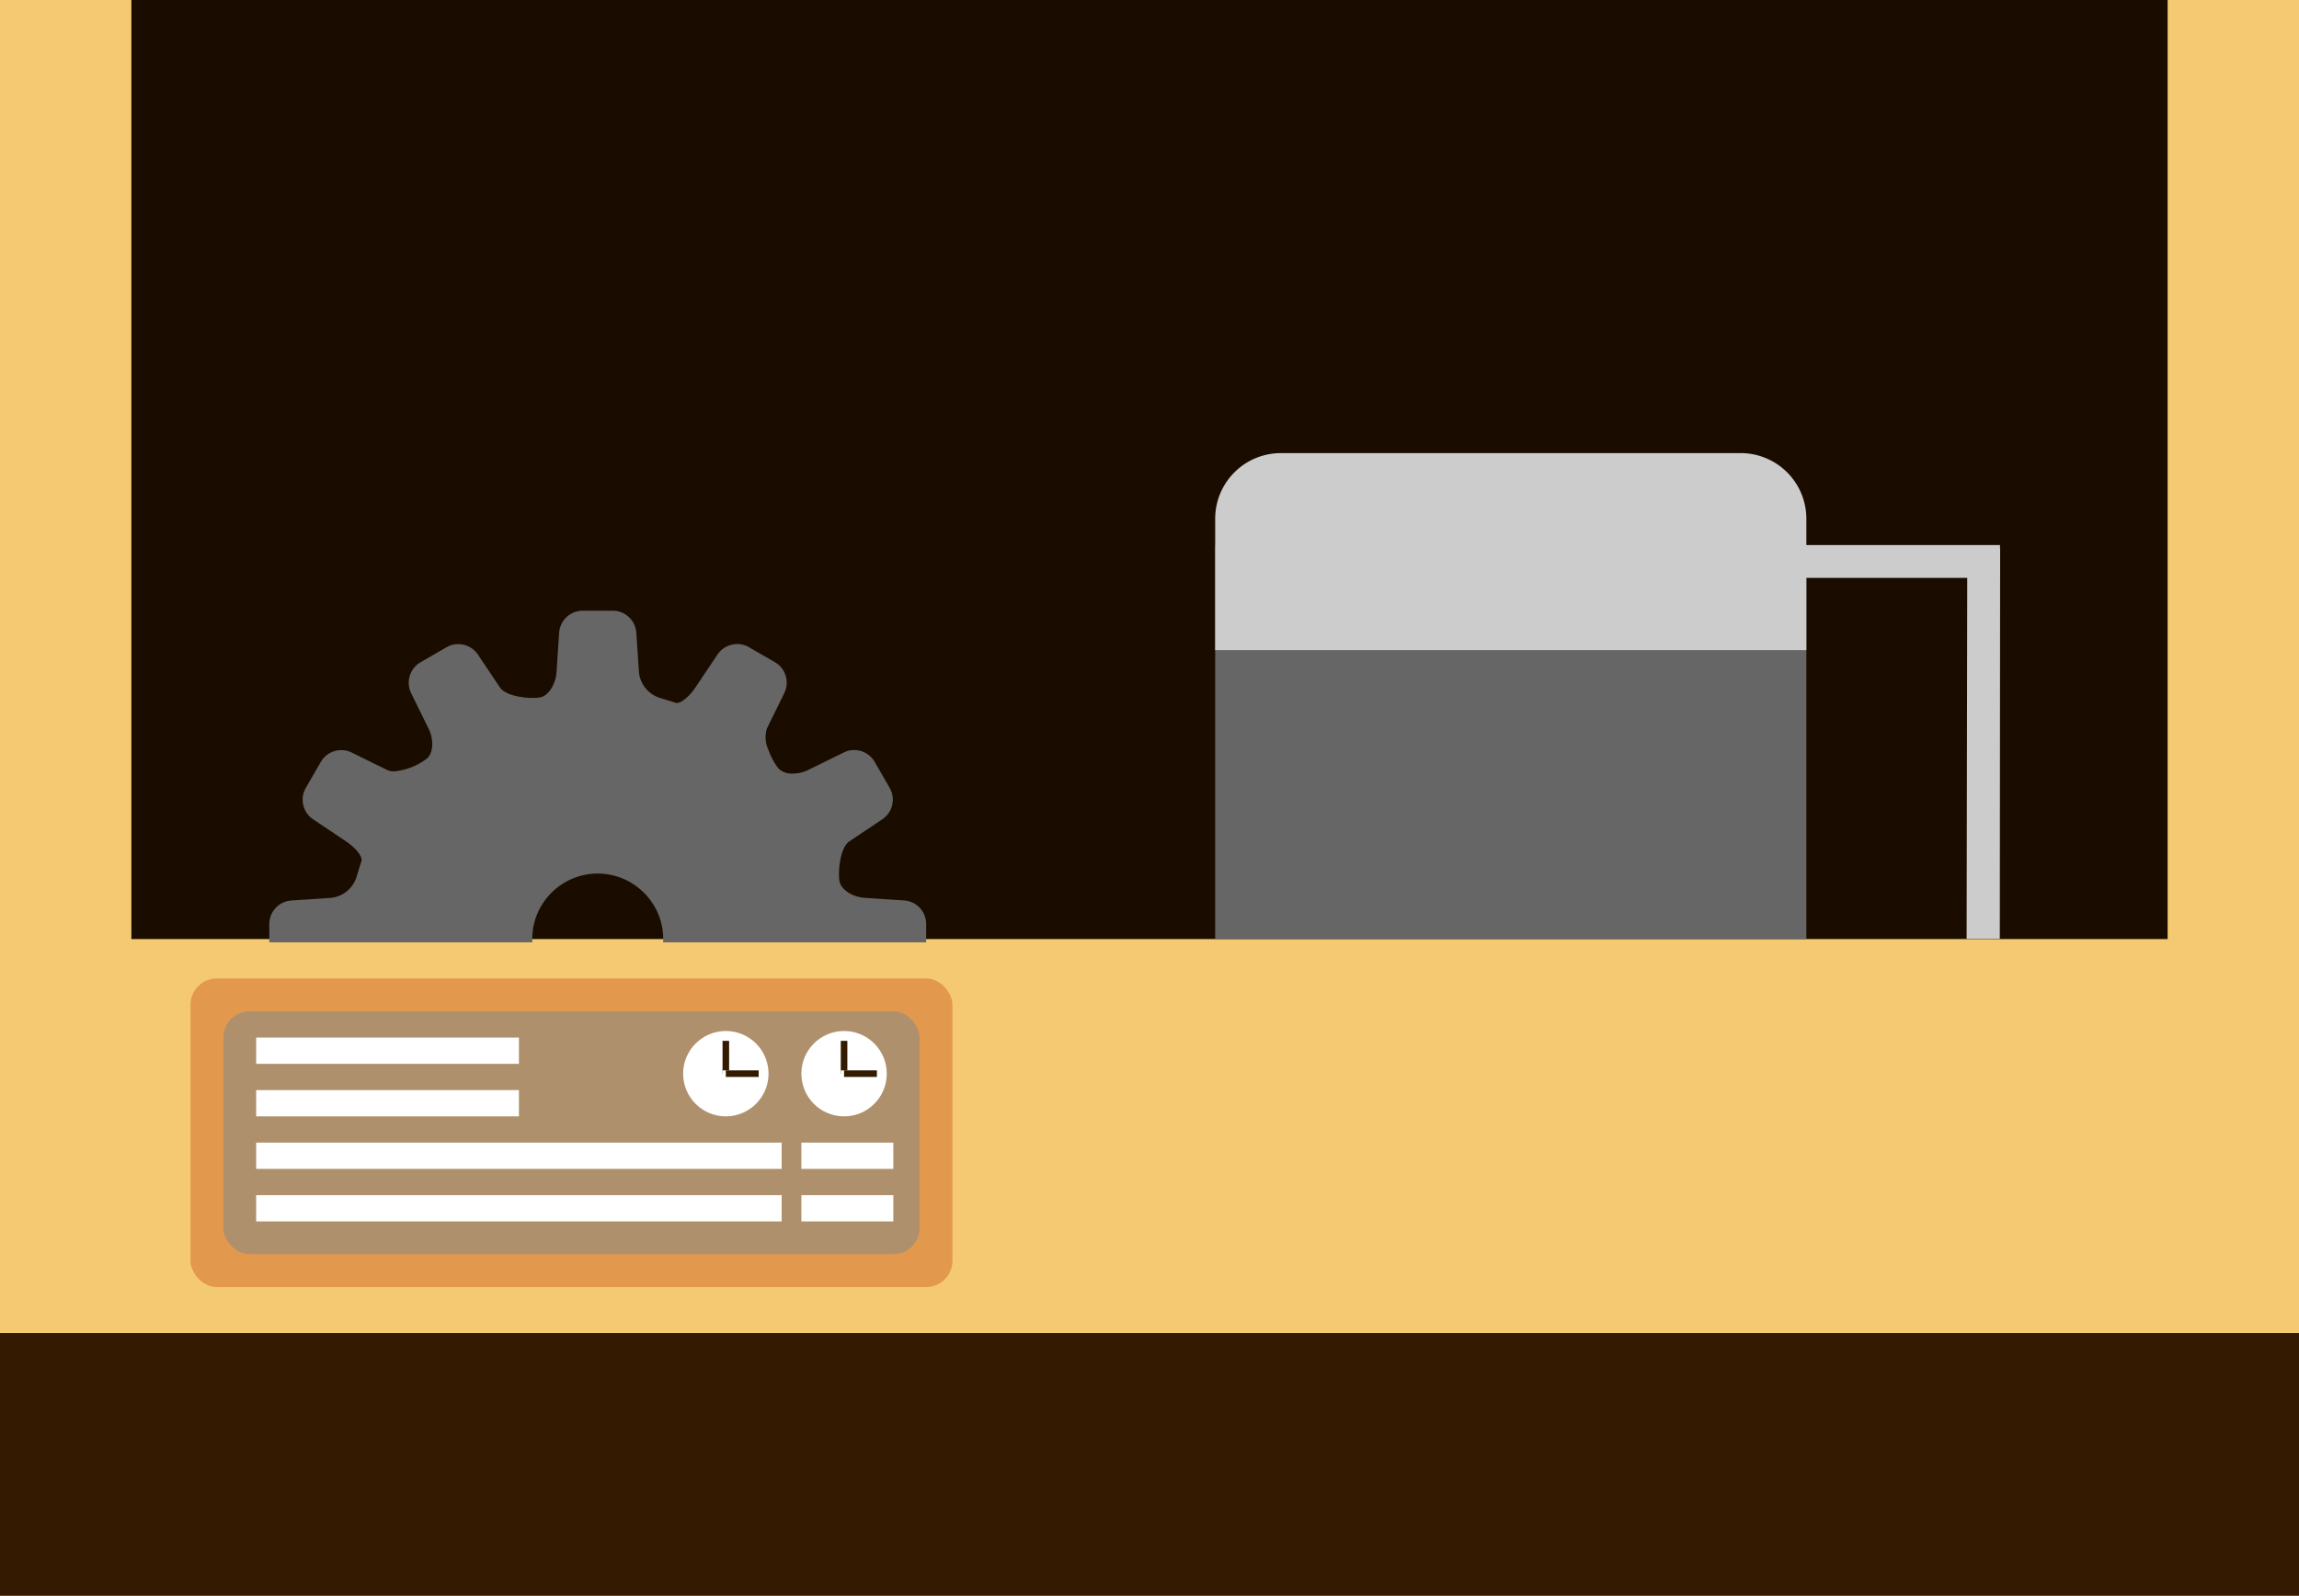 <svg xmlns="http://www.w3.org/2000/svg" viewBox="4723 2982 350 243">
  <defs>
    <style>
      .cls-1 {
        fill: #f5c972;
      }

      .cls-2 {
        fill: #331a00;
      }

      .cls-3 {
        fill: #1a0d00;
      }

      .cls-4 {
        fill: #e2994d;
      }

      .cls-5 {
        fill: #af906c;
      }

      .cls-6, .cls-7 {
        fill: #fff;
      }

      .cls-7 {
        stroke: #331a00;
      }

      .cls-8 {
        fill: #666;
      }

      .cls-9 {
        fill: #ccc;
      }

      .cls-10 {
        stroke: none;
      }

      .cls-11 {
        fill: none;
      }
    </style>
  </defs>
  <g id="グループ化_77" data-name="グループ化 77" transform="translate(2885 -523)">
    <rect id="長方形_125" data-name="長方形 125" class="cls-1" width="350" height="243" transform="translate(1838 3505)"/>
    <rect id="長方形_126" data-name="長方形 126" class="cls-2" width="350" height="40" transform="translate(1838 3708)"/>
    <rect id="長方形_127" data-name="長方形 127" class="cls-3" width="310" height="143" transform="translate(1858 3505)"/>
    <g id="グループ化_69" data-name="グループ化 69" transform="translate(1830 3134)">
      <rect id="長方形_15" data-name="長方形 15" class="cls-4" width="116" height="47" rx="4" transform="translate(37 520)"/>
      <rect id="長方形_16" data-name="長方形 16" class="cls-5" width="106" height="37" rx="4" transform="translate(42 525)"/>
      <rect id="長方形_17" data-name="長方形 17" class="cls-6" width="40" height="4" transform="translate(47 529)"/>
      <rect id="長方形_18" data-name="長方形 18" class="cls-6" width="80" height="4" transform="translate(47 545)"/>
      <rect id="長方形_19" data-name="長方形 19" class="cls-6" width="40" height="4" transform="translate(47 537)"/>
      <rect id="長方形_20" data-name="長方形 20" class="cls-6" width="80" height="4" transform="translate(47 553)"/>
      <rect id="長方形_21" data-name="長方形 21" class="cls-6" width="14" height="4" transform="translate(130 545)"/>
      <rect id="長方形_22" data-name="長方形 22" class="cls-6" width="14" height="4" transform="translate(130 553)"/>
      <circle id="楕円形_4" data-name="楕円形 4" class="cls-6" cx="6.5" cy="6.5" r="6.5" transform="translate(112 528)"/>
      <g id="グループ化_6" data-name="グループ化 6" transform="translate(-1)">
        <g id="長方形_23" data-name="長方形 23" class="cls-7" transform="translate(119 529)">
          <rect class="cls-10" width="1" height="6"/>
          <rect class="cls-11" x="0.5" y="0.5" height="5"/>
        </g>
        <g id="長方形_24" data-name="長方形 24" class="cls-7" transform="translate(125 534) rotate(90)">
          <rect class="cls-10" width="1" height="6"/>
          <rect class="cls-11" x="0.5" y="0.5" height="5"/>
        </g>
      </g>
      <circle id="楕円形_5" data-name="楕円形 5" class="cls-6" cx="6.5" cy="6.5" r="6.5" transform="translate(130 528)"/>
      <g id="グループ化_7" data-name="グループ化 7" transform="translate(17)">
        <g id="長方形_23-2" data-name="長方形 23" class="cls-7" transform="translate(119 529)">
          <rect class="cls-10" width="1" height="6"/>
          <rect class="cls-11" x="0.5" y="0.5" height="5"/>
        </g>
        <g id="長方形_24-2" data-name="長方形 24" class="cls-7" transform="translate(125 534) rotate(90)">
          <rect class="cls-10" width="1" height="6"/>
          <rect class="cls-11" x="0.5" y="0.5" height="5"/>
        </g>
      </g>
    </g>
    <path id="前面オブジェクトで型抜き_8" data-name="前面オブジェクトで型抜き 8" class="cls-8" d="M52.045,50.5H12V47.675a3.6,3.6,0,0,1,3.315-3.543l6.061-.4a4.586,4.586,0,0,0,3.973-3.439l.482-1.547.189-.6c.231-.649-.821-2.005-2.344-3.024l-5.042-3.379a3.6,3.6,0,0,1-1.1-4.724l2.326-4.028a3.6,3.6,0,0,1,3.118-1.761,3.415,3.415,0,0,1,1.524.351l5.453,2.679a2.338,2.338,0,0,0,1.034.206,9.734,9.734,0,0,0,5.063-2c.919-.843,1.01-2.864.2-4.5l-2.679-5.45a3.611,3.611,0,0,1,1.409-4.645l4.028-2.326a3.476,3.476,0,0,1,1.737-.458,3.618,3.618,0,0,1,2.987,1.557l3.375,5.038c.737,1.1,3.117,1.6,5.016,1.6a5.8,5.8,0,0,0,1.154-.094c1.228-.272,2.323-1.979,2.442-3.805l.406-6.054A3.6,3.6,0,0,1,59.675,0h4.651a3.6,3.6,0,0,1,3.542,3.315l.406,6.061a4.578,4.578,0,0,0,3.436,3.973l1.544.482.6.186a.586.586,0,0,0,.2.033c.705,0,1.919-1.02,2.824-2.374l3.382-5.042a3.619,3.619,0,0,1,2.986-1.556,3.479,3.479,0,0,1,1.738.458l4.028,2.325a3.612,3.612,0,0,1,1.409,4.645l-2.679,5.45a4.569,4.569,0,0,0,.28,3.319,9.688,9.688,0,0,0,1.514,2.778A2.925,2.925,0,0,0,91.7,24.8a5.408,5.408,0,0,0,2.342-.549l5.45-2.679a3.421,3.421,0,0,1,1.526-.351,3.6,3.6,0,0,1,3.119,1.761l2.325,4.028a3.6,3.6,0,0,1-1.1,4.724l-5.039,3.375c-1.5,1.007-1.786,4.874-1.5,6.171.272,1.225,1.979,2.322,3.805,2.444l6.055.4A3.6,3.6,0,0,1,112,47.674V50.5H71.954c.008-.159.012-.327.013-.5a9.826,9.826,0,0,0-1.7-5.563,10.076,10.076,0,0,0-4.395-3.626,9.947,9.947,0,0,0-9.439.916,10.1,10.1,0,0,0-3.625,4.4A9.815,9.815,0,0,0,52.033,50c0,.167,0,.335.012.5Z" transform="translate(1867 3598)"/>
    <g id="グループ化_72" data-name="グループ化 72" transform="translate(1828 3135)">
      <rect id="長方形_25" data-name="長方形 25" class="cls-8" width="90" height="60" transform="translate(195 453)"/>
      <path id="長方形_26" data-name="長方形 26" class="cls-9" d="M10,0H80A10,10,0,0,1,90,10V30a0,0,0,0,1,0,0H0a0,0,0,0,1,0,0V10A10,10,0,0,1,10,0Z" transform="translate(195 439)"/>
      <path id="パス_4" data-name="パス 4" class="cls-9" d="M0,0H30.479V5H0Z" transform="translate(284 453)"/>
      <path id="パス_5" data-name="パス 5" class="cls-9" d="M.555-.1,60,0V5L.555,4.95Z" transform="translate(309.5 513.5) rotate(-90)"/>
    </g>
  </g>
</svg>
